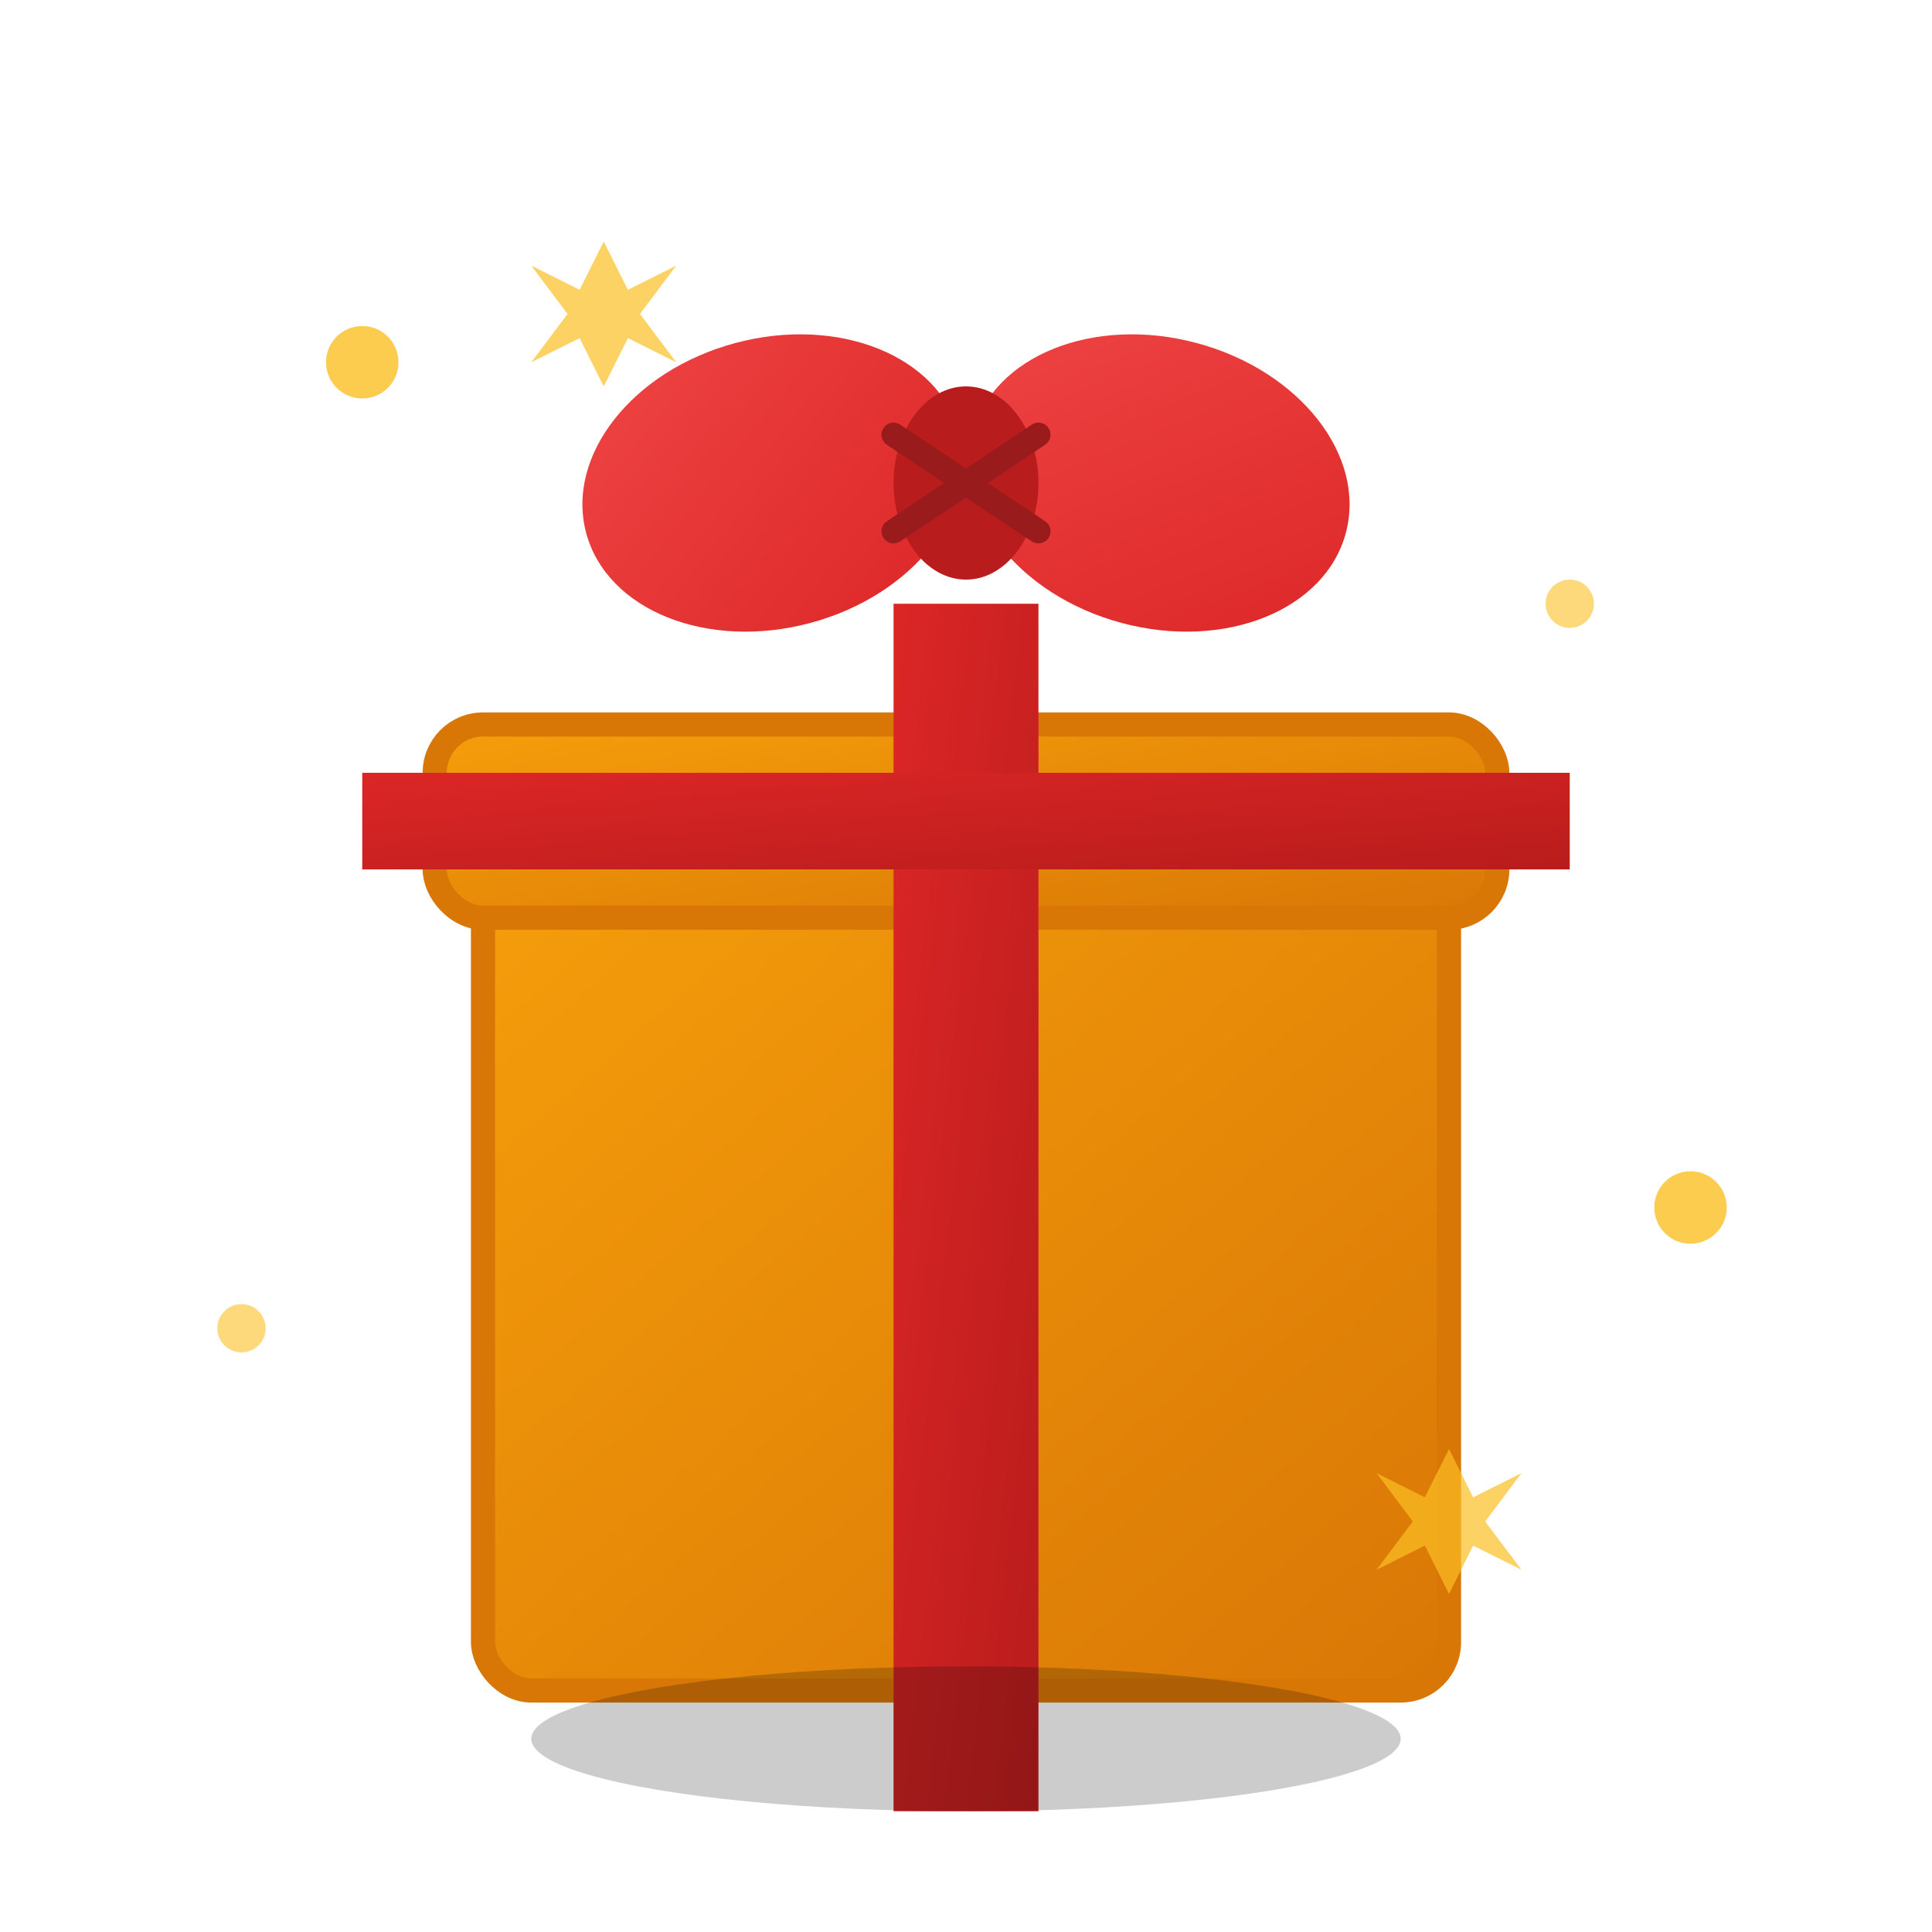 <svg width="80" height="80" viewBox="0 0 80 80" xmlns="http://www.w3.org/2000/svg">
  <defs>
    <linearGradient id="giftGradient" x1="0%" y1="0%" x2="100%" y2="100%">
      <stop offset="0%" style="stop-color:#f59e0b;stop-opacity:1" />
      <stop offset="100%" style="stop-color:#d97706;stop-opacity:1" />
    </linearGradient>
    <linearGradient id="ribbonGradient" x1="0%" y1="0%" x2="100%" y2="100%">
      <stop offset="0%" style="stop-color:#dc2626;stop-opacity:1" />
      <stop offset="100%" style="stop-color:#b91c1c;stop-opacity:1" />
    </linearGradient>
    <linearGradient id="bowGradient" x1="0%" y1="0%" x2="100%" y2="100%">
      <stop offset="0%" style="stop-color:#ef4444;stop-opacity:1" />
      <stop offset="100%" style="stop-color:#dc2626;stop-opacity:1" />
    </linearGradient>
  </defs>
  
  <!-- Gift box base -->
  <rect x="20" y="35" width="40" height="35" rx="2" fill="url(#giftGradient)" stroke="#d97706" stroke-width="1"/>
  
  <!-- Gift box lid -->
  <rect x="18" y="30" width="44" height="8" rx="2" fill="url(#giftGradient)" stroke="#d97706" stroke-width="1"/>
  
  <!-- Vertical ribbon -->
  <rect x="37" y="25" width="6" height="50" fill="url(#ribbonGradient)"/>
  
  <!-- Horizontal ribbon -->
  <rect x="15" y="32" width="50" height="4" fill="url(#ribbonGradient)"/>
  
  <!-- Bow left side -->
  <ellipse cx="32" cy="20" rx="8" ry="6" fill="url(#bowGradient)" transform="rotate(-15 32 20)"/>
  
  <!-- Bow right side -->
  <ellipse cx="48" cy="20" rx="8" ry="6" fill="url(#bowGradient)" transform="rotate(15 48 20)"/>
  
  <!-- Bow center -->
  <ellipse cx="40" cy="20" rx="3" ry="4" fill="#b91c1c"/>
  
  <!-- Bow knot lines -->
  <path d="M37 18 L43 22 M43 18 L37 22" stroke="#991b1b" stroke-width="1" stroke-linecap="round"/>
  
  <!-- Gift box shadow -->
  <ellipse cx="40" cy="72" rx="18" ry="3" fill="#000000" opacity="0.2"/>
  
  <!-- Sparkles around the gift -->
  <circle cx="15" cy="15" r="1.5" fill="#fbbf24" opacity="0.8"/>
  <circle cx="65" cy="25" r="1" fill="#fbbf24" opacity="0.6"/>
  <circle cx="70" cy="50" r="1.5" fill="#fbbf24" opacity="0.8"/>
  <circle cx="10" cy="55" r="1" fill="#fbbf24" opacity="0.6"/>
  
  <!-- Star sparkles -->
  <path d="M25 10 L26 12 L28 11 L26.5 13 L28 15 L26 14 L25 16 L24 14 L22 15 L23.5 13 L22 11 L24 12 Z" fill="#fbbf24" opacity="0.7"/>
  <path d="M60 60 L61 62 L63 61 L61.5 63 L63 65 L61 64 L60 66 L59 64 L57 65 L58.5 63 L57 61 L59 62 Z" fill="#fbbf24" opacity="0.7"/>
</svg>

